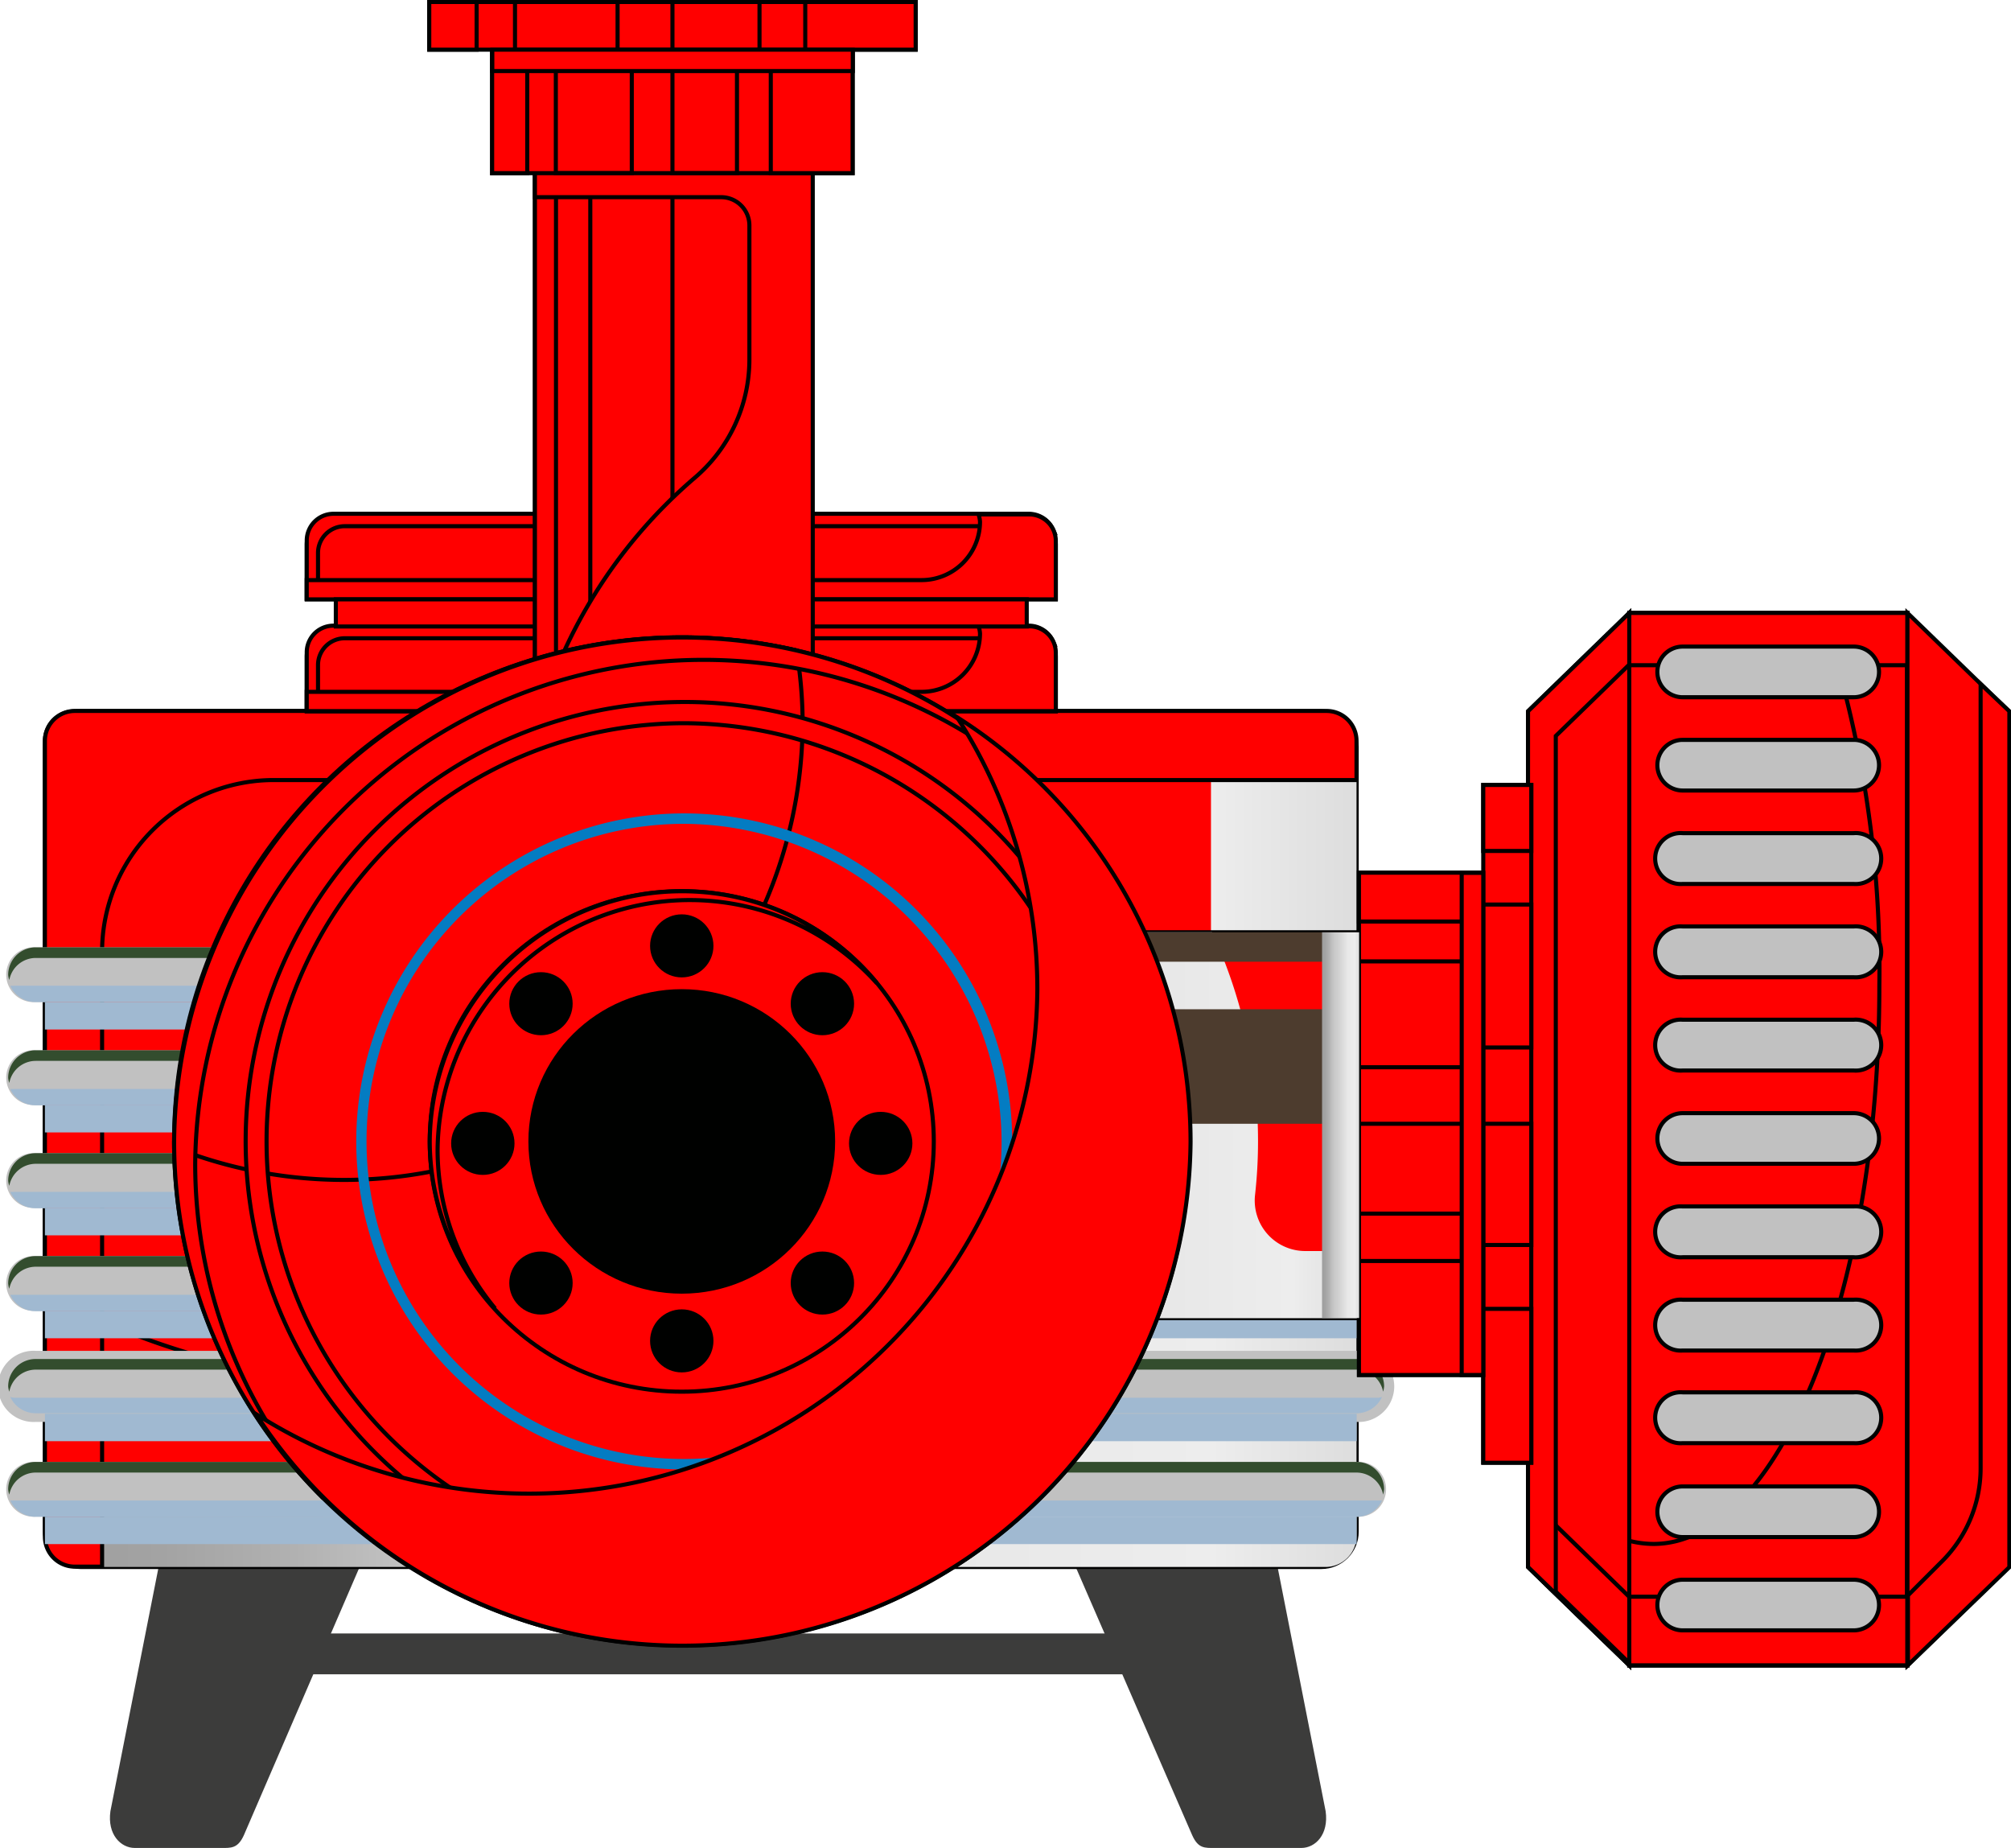 <svg xmlns="http://www.w3.org/2000/svg"
    xmlns:xlink="http://www.w3.org/1999/xlink" viewBox="0 0 123.12 113.12">
    <defs>
        <style>.cls-1{isolation:isolate;}.cls-2{fill:#3c3c3b;}.cls-3,.cls-4,.cls-5{fill:red;}.cls-11,.cls-3,.cls-4,.cls-5{stroke:#000;stroke-width:0.25px;}.cls-10,.cls-11,.cls-3,.cls-4,.cls-5{stroke-miterlimit:10;}.cls-12,.cls-14,.cls-17,.cls-4,.cls-6,.cls-9{mix-blend-mode:multiply;}.cls-13,.cls-15,.cls-5,.cls-8{mix-blend-mode:screen;}.cls-6{fill:url(#New_Gradient_Swatch_2);}.cls-10,.cls-11,.cls-7{fill:#c1c1c1;}.cls-8{fill:#334d2e;}.cls-9{fill:#a0b9d1;}.cls-10{stroke:#c1c1c1;}.cls-12{fill:url(#New_Gradient_Swatch_2-2);}.cls-13{fill:#4d3c2e;}.cls-14{fill:#047cc2;}.cls-16{fill:#000100;}.cls-17{fill:url(#New_Gradient_Swatch_2-3);}</style>
        <linearGradient id="New_Gradient_Swatch_2" x1="901.61" y1="553.39" x2="981.91" y2="553.39" gradientUnits="userSpaceOnUse">
            <stop offset="0" stop-color="#9e9e9e"/>
            <stop offset="0.09" stop-color="#a3a3a3"/>
            <stop offset="0.19" stop-color="#b1b1b1"/>
            <stop offset="0.27" stop-color="#c1c1c1"/>
            <stop offset="0.35" stop-color="#cacaca"/>
            <stop offset="0.44" stop-color="#d0d0d0"/>
            <stop offset="0.69" stop-color="#e8e8e8"/>
            <stop offset="0.89" stop-color="#ededed"/>
            <stop offset="1" stop-color="#ddd"/>
        </linearGradient>
        <linearGradient id="New_Gradient_Swatch_2-2" x1="945.31" y1="552.54" x2="982.06" y2="552.54" xlink:href="#New_Gradient_Swatch_2"/>
        <linearGradient id="New_Gradient_Swatch_2-3" x1="80.94" y1="68.87" x2="83.2" y2="68.87" xlink:href="#New_Gradient_Swatch_2"/>
    </defs>
    <g class="cls-1">
        <g id="Layer_1" data-name="Layer 1">
            <rect class="cls-2" x="17.7" y="99.99" width="52.77" height="2.5"/>
            <path class="cls-2" d="M973.24,596.78h5.29c.86,0,1.69-.82,1.49-2.25l-3.89-19.76-12,3.46L971.85,596C972.22,596.82,972.61,596.78,973.24,596.78Z" transform="translate(-898.86 -483.66)"/>
            <path class="cls-2" d="M912.41,596.78h-5.3c-.85,0-1.69-.82-1.49-2.25l3.9-19.76,11.94,3.46L913.79,596C913.42,596.82,913,596.78,912.41,596.78Z" transform="translate(-898.86 -483.66)"/>
            <rect class="cls-3" x="99.75" y="37.52" width="17.03" height="64.43"/>
            <path class="cls-4" d="M1010.38,521.18a68.66,68.66,0,0,1,3.54,22.82c0,18.87-6.2,34.17-13.83,34.17a6.19,6.19,0,0,1-1.48-.19v7.62h17V521.18Z" transform="translate(-898.86 -483.66)"/>
            <rect class="cls-4" x="99.75" y="97.74" width="17.03" height="4.2"/>
            <rect class="cls-5" x="99.75" y="37.52" width="17.03" height="3.2"/>
            <polygon class="cls-3" points="99.75 101.94 93.55 95.92 93.55 43.54 99.75 37.52 99.75 101.94"/>
            <polygon class="cls-4" points="93.55 95.92 99.75 101.94 99.75 97.75 93.55 91.72 93.55 95.92"/>
            <polygon class="cls-5" points="95.25 97.43 95.25 45.05 99.75 40.68 99.75 37.52 93.55 43.54 93.55 95.92 99.75 101.94 99.75 101.8 95.25 97.43"/>
            <polygon class="cls-3" points="116.78 101.94 122.99 95.92 122.99 43.54 116.78 37.52 116.78 101.94"/>
            <path class="cls-4" d="M1020.12,525.53v48a8.06,8.06,0,0,1-2.45,5.79l-2,2v4.27l6.21-6V527.2Z" transform="translate(-898.86 -483.66)"/>
            <rect class="cls-3" x="2.75" y="43.54" width="80.31" height="52.38" rx="2.16"/>
            <path class="cls-5" d="M901.61,529V562.8a44.68,44.68,0,0,0,22,5.55c19.93,0,36.09-11.91,36.09-26.6a21.8,21.8,0,0,0-5.88-14.55H903.44A1.83,1.83,0,0,0,901.61,529Z" transform="translate(-898.86 -483.66)"/>
            <path class="cls-6" d="M980,527.2h-7v20.43a27.6,27.6,0,0,1-27.71,27.5H901.61v2.55a1.91,1.91,0,0,0,1.92,1.9H980a1.9,1.9,0,0,0,1.91-1.9V529.1A1.9,1.9,0,0,0,980,527.2Z" transform="translate(-898.86 -483.66)"/>
            <path class="cls-5" d="M905.11,541.89a10.51,10.51,0,0,1,10.55-10.48h66.25V529a1.83,1.83,0,0,0-1.83-1.82H903.44a1.83,1.83,0,0,0-1.83,1.82v48.74a1.83,1.83,0,0,0,1.83,1.82h1.67Z" transform="translate(-898.86 -483.66)"/>
            <path class="cls-7" d="M981.91,545H901.05a1.68,1.68,0,1,1,0-3.35h80.86a1.68,1.68,0,1,1,0,3.35Z" transform="translate(-898.86 -483.66)"/>
            <path class="cls-8" d="M901.05,542.3h80.86a1.67,1.67,0,0,1,1.63,1.35,1.8,1.8,0,0,0,.06-.32,1.69,1.69,0,0,0-1.69-1.68H901.05a1.69,1.69,0,0,0-1.69,1.68,1.23,1.23,0,0,0,.07.32A1.65,1.65,0,0,1,901.05,542.3Z" transform="translate(-898.86 -483.66)"/>
            <path class="cls-9" d="M983.26,544H899.7a1.3,1.3,0,0,1-.21,0,1.7,1.7,0,0,0,1.56,1h80.86a1.7,1.7,0,0,0,1.56-1A1.3,1.3,0,0,1,983.26,544Z" transform="translate(-898.86 -483.66)"/>
            <rect class="cls-9" x="2.75" y="61.34" width="80.31" height="1.68"/>
            <path class="cls-7" d="M981.91,551.3H901.05a1.68,1.68,0,1,1,0-3.35h80.86a1.68,1.68,0,1,1,0,3.35Z" transform="translate(-898.86 -483.66)"/>
            <path class="cls-8" d="M901.05,548.6h80.86a1.67,1.67,0,0,1,1.63,1.35,1.8,1.8,0,0,0,.06-.32,1.69,1.69,0,0,0-1.69-1.68H901.05a1.69,1.69,0,0,0-1.69,1.68,1.23,1.23,0,0,0,.07.32A1.65,1.65,0,0,1,901.05,548.6Z" transform="translate(-898.86 -483.66)"/>
            <path class="cls-9" d="M983.26,550.32H899.7a1.3,1.3,0,0,1-.21,0,1.7,1.7,0,0,0,1.56,1h80.86a1.7,1.7,0,0,0,1.56-1A1.3,1.3,0,0,1,983.26,550.32Z" transform="translate(-898.86 -483.66)"/>
            <rect class="cls-9" x="2.75" y="67.64" width="80.31" height="1.68"/>
            <path class="cls-7" d="M981.91,557.6H901.05a1.68,1.68,0,1,1,0-3.35h80.86a1.68,1.68,0,1,1,0,3.35Z" transform="translate(-898.86 -483.66)"/>
            <path class="cls-8" d="M901.05,554.9h80.86a1.67,1.67,0,0,1,1.63,1.35,1.8,1.8,0,0,0,.06-.32,1.69,1.69,0,0,0-1.69-1.68H901.05a1.69,1.69,0,0,0-1.69,1.68,1.23,1.23,0,0,0,.07.32A1.65,1.65,0,0,1,901.05,554.9Z" transform="translate(-898.86 -483.66)"/>
            <path class="cls-9" d="M983.26,556.62H899.7a1.3,1.3,0,0,1-.21,0,1.7,1.7,0,0,0,1.56,1h80.86a1.7,1.7,0,0,0,1.56-1A1.3,1.3,0,0,1,983.26,556.62Z" transform="translate(-898.86 -483.66)"/>
            <rect class="cls-9" x="2.75" y="73.94" width="80.31" height="1.68"/>
            <path class="cls-7" d="M981.91,563.9H901.05a1.68,1.68,0,1,1,0-3.35h80.86a1.68,1.68,0,1,1,0,3.35Z" transform="translate(-898.86 -483.66)"/>
            <path class="cls-8" d="M901.05,561.2h80.86a1.67,1.67,0,0,1,1.63,1.35,1.75,1.75,0,0,0,.06-.33,1.68,1.68,0,0,0-1.69-1.67H901.05a1.68,1.68,0,0,0-1.69,1.67,1.21,1.21,0,0,0,.07.33A1.65,1.65,0,0,1,901.05,561.2Z" transform="translate(-898.86 -483.66)"/>
            <path class="cls-9" d="M983.26,562.92H899.7c-.08,0-.14,0-.21,0a1.7,1.7,0,0,0,1.56,1h80.86a1.7,1.7,0,0,0,1.56-1C983.4,562.88,983.34,562.92,983.26,562.92Z" transform="translate(-898.86 -483.66)"/>
            <rect class="cls-9" x="2.75" y="80.24" width="80.31" height="1.68"/>
            <path class="cls-10" d="M981.91,570.2H901.05a1.68,1.68,0,1,1,0-3.35h80.86a1.68,1.68,0,1,1,0,3.35Z" transform="translate(-898.86 -483.66)"/>
            <path class="cls-8" d="M901.05,567.5h80.86a1.67,1.67,0,0,1,1.63,1.35,1.75,1.75,0,0,0,.06-.33,1.68,1.68,0,0,0-1.69-1.67H901.05a1.68,1.68,0,0,0-1.69,1.67,1.21,1.21,0,0,0,.07.33A1.65,1.65,0,0,1,901.05,567.5Z" transform="translate(-898.86 -483.66)"/>
            <path class="cls-9" d="M983.26,569.22H899.7a1.29,1.29,0,0,1-.21-.05,1.71,1.71,0,0,0,1.56,1h80.86a1.71,1.71,0,0,0,1.56-1A1.29,1.29,0,0,1,983.26,569.22Z" transform="translate(-898.86 -483.66)"/>
            <rect class="cls-9" x="2.75" y="86.54" width="80.31" height="1.68"/>
            <path class="cls-7" d="M981.91,576.5H901.05a1.68,1.68,0,1,1,0-3.35h80.86a1.68,1.68,0,1,1,0,3.35Z" transform="translate(-898.86 -483.66)"/>
            <path class="cls-8" d="M901.05,573.8h80.86a1.67,1.67,0,0,1,1.63,1.35,1.75,1.75,0,0,0,.06-.33,1.68,1.68,0,0,0-1.69-1.67H901.05a1.68,1.68,0,0,0-1.69,1.67,1.21,1.21,0,0,0,.07.33A1.65,1.65,0,0,1,901.05,573.8Z" transform="translate(-898.86 -483.66)"/>
            <path class="cls-9" d="M983.26,575.51H899.7a1.3,1.3,0,0,1-.21,0,1.71,1.71,0,0,0,1.56,1h80.86a1.71,1.71,0,0,0,1.56-1A1.3,1.3,0,0,1,983.26,575.51Z" transform="translate(-898.86 -483.66)"/>
            <rect class="cls-9" x="2.75" y="92.84" width="80.31" height="1.68"/>
            <path class="cls-3" d="M20.65,38.35H62.78a1.86,1.86,0,0,1,1.86,1.86v3.33a0,0,0,0,1,0,0H18.78a0,0,0,0,1,0,0V40.21A1.86,1.86,0,0,1,20.65,38.35Z"/>
            <path class="cls-5" d="M918.33,524.36a1.64,1.64,0,0,1,1.64-1.63h42.58a1.66,1.66,0,0,1,.8.23,1.63,1.63,0,0,0-1.49-1H919.28a1.63,1.63,0,0,0-1.64,1.62v3.57h.69Z" transform="translate(-898.86 -483.66)"/>
            <path class="cls-4" d="M961.86,522h-3.09a1.64,1.64,0,0,1,.09.44,3.58,3.58,0,0,1-3.59,3.57H917.64v1.18H963.5v-3.57A1.62,1.62,0,0,0,961.86,522Z" transform="translate(-898.86 -483.66)"/>
            <path class="cls-3" d="M20.65,31.49H62.78a1.86,1.86,0,0,1,1.86,1.86v3.33a0,0,0,0,1,0,0H18.78a0,0,0,0,1,0,0V33.35A1.86,1.86,0,0,1,20.65,31.49Z"/>
            <path class="cls-5" d="M918.33,517.5a1.64,1.64,0,0,1,1.64-1.63h42.58a1.56,1.56,0,0,1,.8.24,1.64,1.64,0,0,0-1.49-1H919.28a1.64,1.64,0,0,0-1.64,1.63v3.57h.69Z" transform="translate(-898.86 -483.66)"/>
            <path class="cls-4" d="M961.86,515.15h-3.09a1.71,1.71,0,0,1,.09.45,3.58,3.58,0,0,1-3.59,3.57H917.64v1.18H963.5v-3.57A1.63,1.63,0,0,0,961.86,515.15Z" transform="translate(-898.86 -483.66)"/>
            <rect class="cls-3" x="20.56" y="36.69" width="42.3" height="1.66"/>
            <path class="cls-11" d="M1012.35,526.34h-10.47a1.55,1.55,0,1,1,0-3.1h10.47a1.55,1.55,0,1,1,0,3.1Z" transform="translate(-898.86 -483.66)"/>
            <path class="cls-11" d="M1012.35,532.05h-10.47a1.55,1.55,0,1,1,0-3.1h10.47a1.55,1.55,0,1,1,0,3.1Z" transform="translate(-898.86 -483.66)"/>
            <path class="cls-11" d="M1012.35,537.77h-10.47a1.56,1.56,0,1,1,0-3.11h10.47a1.56,1.56,0,1,1,0,3.11Z" transform="translate(-898.86 -483.66)"/>
            <path class="cls-11" d="M1012.35,543.48h-10.47a1.56,1.56,0,1,1,0-3.11h10.47a1.56,1.56,0,1,1,0,3.11Z" transform="translate(-898.86 -483.66)"/>
            <path class="cls-11" d="M1012.35,549.19h-10.47a1.56,1.56,0,1,1,0-3.11h10.47a1.56,1.56,0,1,1,0,3.11Z" transform="translate(-898.86 -483.66)"/>
            <path class="cls-11" d="M1012.35,554.9h-10.47a1.55,1.55,0,1,1,0-3.1h10.47a1.55,1.55,0,1,1,0,3.1Z" transform="translate(-898.86 -483.66)"/>
            <path class="cls-11" d="M1012.35,560.62h-10.47a1.56,1.56,0,1,1,0-3.11h10.47a1.56,1.56,0,1,1,0,3.11Z" transform="translate(-898.86 -483.66)"/>
            <path class="cls-11" d="M1012.35,566.33h-10.47a1.56,1.56,0,1,1,0-3.11h10.47a1.56,1.56,0,1,1,0,3.11Z" transform="translate(-898.86 -483.66)"/>
            <path class="cls-11" d="M1012.35,572h-10.47a1.56,1.56,0,1,1,0-3.11h10.47a1.56,1.56,0,1,1,0,3.11Z" transform="translate(-898.86 -483.66)"/>
            <path class="cls-11" d="M1012.35,577.75h-10.47a1.55,1.55,0,1,1,0-3.1h10.47a1.55,1.55,0,1,1,0,3.1Z" transform="translate(-898.86 -483.66)"/>
            <path class="cls-11" d="M1012.35,583.46h-10.47a1.55,1.55,0,1,1,0-3.1h10.47a1.55,1.55,0,1,1,0,3.1Z" transform="translate(-898.86 -483.66)"/>
            <ellipse class="cls-2" cx="33.06" cy="52.8" rx="3.99" ry="3.96"/>
            <ellipse class="cls-2" cx="50.21" cy="52.8" rx="3.99" ry="3.96"/>
            <rect class="cls-3" x="951.88" y="534.16" width="23.62" height="36.75" transform="translate(617.37 -894.81) rotate(90)"/>
            <path class="cls-12" d="M978.78,560.24a3.09,3.09,0,0,1-3.08-3.45,29.27,29.27,0,0,0,.18-3.26,30.45,30.45,0,0,0-2.81-12.8h-6.79A30.28,30.28,0,0,1,962,560.24H945.31v4.11h36.75v-4.11Z" transform="translate(-898.86 -483.66)"/>
            <rect class="cls-13" x="965.71" y="536.1" width="7.01" height="25.7" transform="translate(619.3 -903.93) rotate(90)"/>
            <rect class="cls-13" x="962.92" y="523.39" width="1.8" height="36.49" transform="translate(606.59 -905.85) rotate(90)"/>
            <rect class="cls-3" x="32.75" y="10.53" width="16.95" height="45.24"/>
            <rect class="cls-5" x="36.14" y="10.53" width="5.03" height="34.26"/>
            <rect class="cls-5" x="32.75" y="10.53" width="1.29" height="44.97"/>
            <path class="cls-4" d="M944.73,494.19H931.61v1.54H943a1.73,1.73,0,0,1,1.74,1.73v8.24a9.51,9.51,0,0,1-3.35,7.21,30.78,30.78,0,0,0-9.77,15.63v10.89h17V494.19Z" transform="translate(-898.86 -483.66)"/>
            <rect class="cls-3" x="936.25" y="479.44" width="7.55" height="22.07" transform="translate(-449.31 946.85) rotate(-90)"/>
            <rect class="cls-4" x="944.78" y="487.97" width="7.55" height="5.01" transform="translate(-440.78 955.38) rotate(-90)"/>
            <rect class="cls-4" x="938.23" y="488.5" width="7.55" height="3.95" transform="translate(-447.33 948.82) rotate(-90)"/>
            <rect class="cls-5" x="926.29" y="489.4" width="7.55" height="2.15" transform="translate(-459.27 936.89) rotate(-90)"/>
            <rect class="cls-5" x="931.44" y="488.15" width="7.55" height="4.65" transform="translate(-454.12 942.03) rotate(-90)"/>
            <rect class="cls-3" x="938.57" y="470.35" width="2.92" height="29.78" transform="translate(-444.07 941.61) rotate(-90)"/>
            <rect class="cls-4" x="950.08" y="481.86" width="2.92" height="6.76" transform="translate(-432.56 953.12) rotate(-90)"/>
            <rect class="cls-4" x="941.24" y="482.58" width="2.92" height="5.33" transform="translate(-441.41 944.28) rotate(-90)"/>
            <rect class="cls-5" x="925.13" y="483.79" width="2.92" height="2.9" transform="translate(-457.51 928.17) rotate(-90)"/>
            <rect class="cls-5" x="932.08" y="482.1" width="2.92" height="6.28" transform="translate(-450.57 935.12) rotate(-90)"/>
            <rect class="cls-4" x="30.14" y="3.04" width="22.07" height="1.31"/>
            <ellipse class="cls-3" cx="41.74" cy="69.87" rx="31.08" ry="30.85"/>
            <path class="cls-5" d="M909.52,553.53c0,.12,0,.24,0,.36A28.08,28.08,0,0,0,948,528a27.06,27.06,0,0,0-.38-4.53,31.07,31.07,0,0,0-38.07,30Z" transform="translate(-898.86 -483.66)"/>
            <path class="cls-5" d="M910.81,554.89a31.13,31.13,0,0,1,53-21.86,31.12,31.12,0,0,0-54.29,20.5,30.64,30.64,0,0,0,9.15,21.86A30.64,30.64,0,0,1,910.81,554.89Z" transform="translate(-898.86 -483.66)"/>
            <path class="cls-3" d="M961.85,531a30.57,30.57,0,0,1,8.42,21.1,31.12,31.12,0,0,1-52.33,22.49,31.11,31.11,0,0,0,53.73-21.1A30.64,30.64,0,0,0,961.85,531Z" transform="translate(-898.86 -483.66)"/>
            <path class="cls-4" d="M940.6,580.41a26.89,26.89,0,1,1,27.08-26.88A27,27,0,0,1,940.6,580.41Zm0-52.48a25.6,25.6,0,1,0,25.78,25.6A25.72,25.72,0,0,0,940.6,527.93Z" transform="translate(-898.86 -483.66)"/>
            <path class="cls-14" d="M940.6,573.61a20.08,20.08,0,1,1,20.23-20.08A20.18,20.18,0,0,1,940.6,573.61Zm0-39.52a19.44,19.44,0,1,0,19.58,19.44A19.54,19.54,0,0,0,940.6,534.09Z" transform="translate(-898.86 -483.66)"/>
            <ellipse class="cls-3" cx="41.74" cy="69.87" rx="15.43" ry="15.32"/>
            <g class="cls-15">
                <path class="cls-3" d="M925.65,554.07a15.44,15.44,0,0,1,26.9-10.22,15.45,15.45,0,0,0-27.38,9.68,15.19,15.19,0,0,0,4,10.22A15.19,15.19,0,0,1,925.65,554.07Z" transform="translate(-898.86 -483.66)"/>
            </g>
            <ellipse class="cls-16" cx="41.74" cy="69.87" rx="9.39" ry="9.32"/>
            <ellipse class="cls-16" cx="41.74" cy="57.9" rx="1.94" ry="1.93"/>
            <ellipse class="cls-16" cx="41.74" cy="82.08" rx="1.94" ry="1.93"/>
            <ellipse class="cls-16" cx="53.92" cy="69.99" rx="1.94" ry="1.93"/>
            <ellipse class="cls-16" cx="29.56" cy="69.99" rx="1.94" ry="1.93"/>
            <ellipse class="cls-16" cx="50.35" cy="61.44" rx="1.94" ry="1.93"/>
            <ellipse class="cls-16" cx="33.12" cy="78.54" rx="1.94" ry="1.93"/>
            <ellipse class="cls-16" cx="50.35" cy="78.54" rx="1.94" ry="1.93"/>
            <ellipse class="cls-16" cx="33.12" cy="61.44" rx="1.94" ry="1.93"/>
            <rect class="cls-3" x="83.2" y="53.42" width="7.61" height="30.74"/>
            <rect class="cls-4" x="83.2" y="77.19" width="7.61" height="6.98"/>
            <rect class="cls-4" x="83.2" y="68.79" width="7.61" height="5.5"/>
            <rect class="cls-5" x="83.2" y="53.42" width="7.61" height="2.99"/>
            <rect class="cls-5" x="83.2" y="58.85" width="7.61" height="6.48"/>
            <rect class="cls-3" x="90.81" y="48.05" width="2.94" height="41.48"/>
            <rect class="cls-4" x="90.81" y="80.12" width="2.94" height="9.42"/>
            <rect class="cls-4" x="90.81" y="68.79" width="2.94" height="7.42"/>
            <rect class="cls-5" x="90.81" y="48.05" width="2.94" height="4.04"/>
            <rect class="cls-5" x="90.81" y="55.37" width="2.94" height="8.75"/>
            <rect class="cls-4" x="973.64" y="551.79" width="30.74" height="1.32" transform="translate(642.6 -920.21) rotate(90)"/>
            <path class="cls-4" d="M957.45,527.56a30.64,30.64,0,0,1,4.92,16.65,31.12,31.12,0,0,1-47.85,26,31.12,31.12,0,0,0,57.23-16.65A30.77,30.77,0,0,0,957.45,527.56Z" transform="translate(-898.86 -483.66)"/>
            <rect class="cls-17" x="80.94" y="57.07" width="2.27" height="23.61"/>
        </g>
    </g>
</svg>